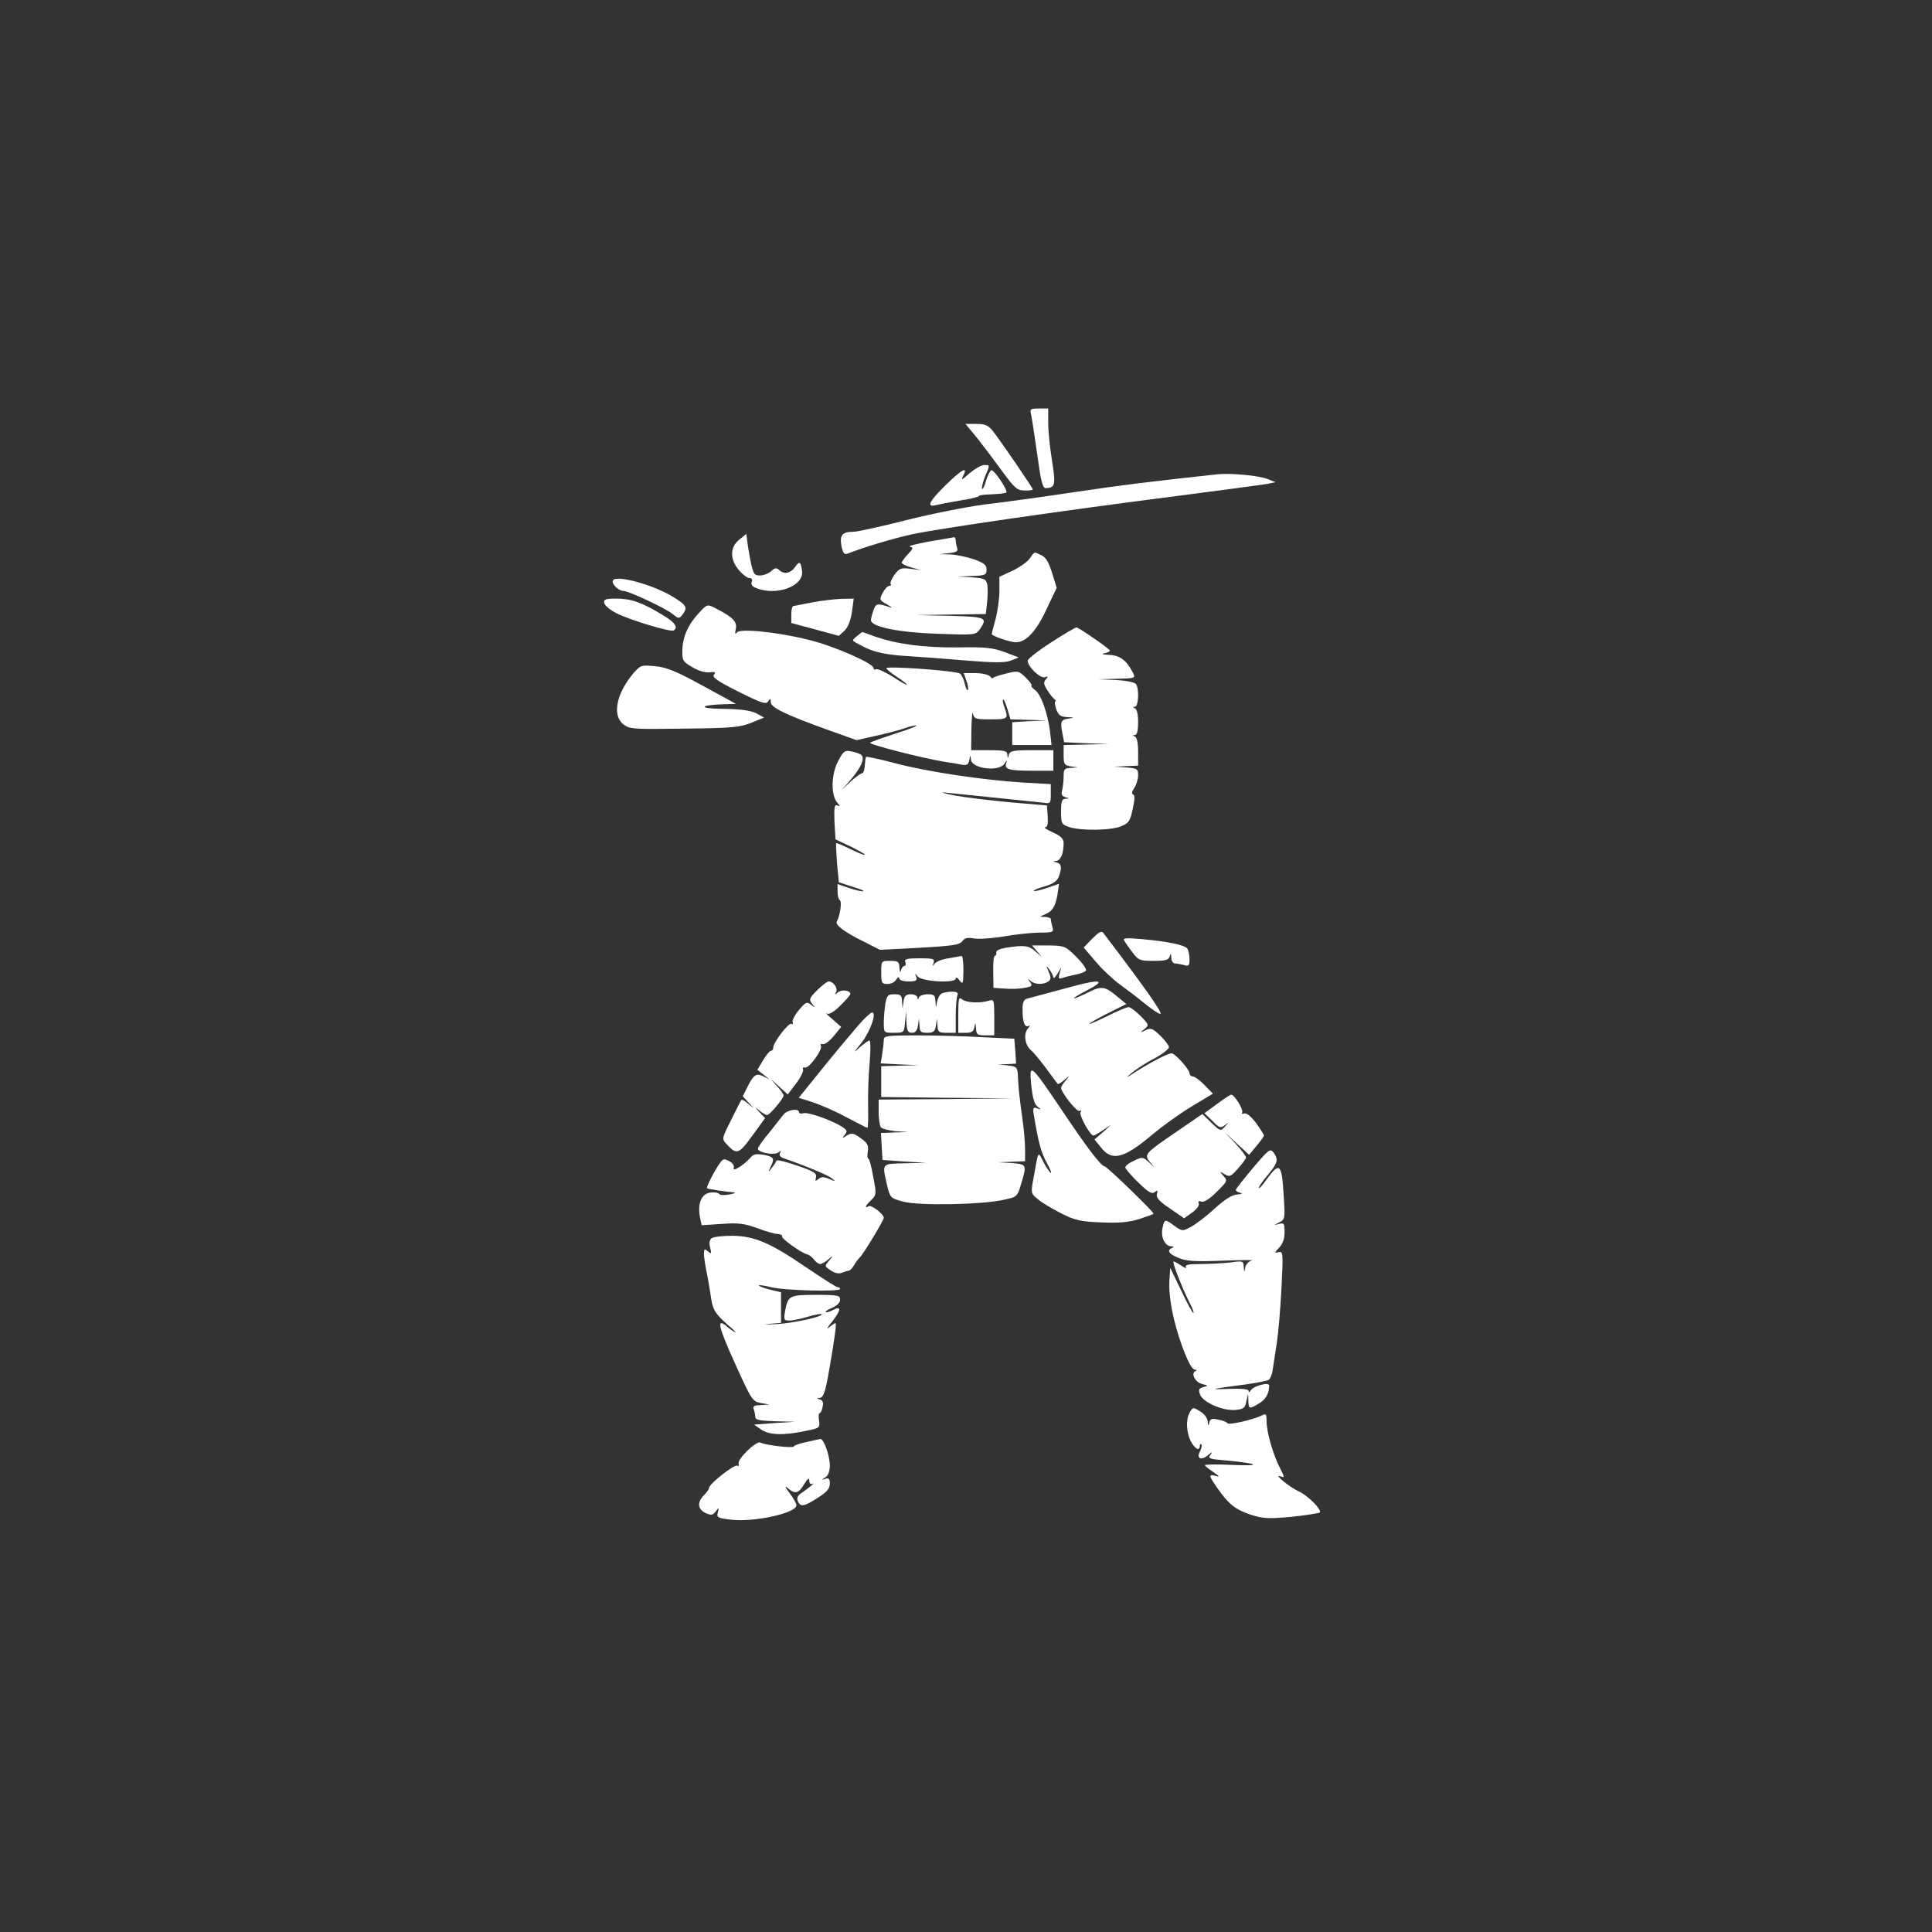 <?xml version="1.0" standalone="no"?>
<!DOCTYPE svg PUBLIC "-//W3C//DTD SVG 20010904//EN"
 "http://www.w3.org/TR/2001/REC-SVG-20010904/DTD/svg10.dtd">
<svg version="1.0" xmlns="http://www.w3.org/2000/svg"
 width="752pt" height="752pt" viewBox="0 0 752 752"
 preserveAspectRatio="xMidYMid meet">
<rect x="0" y="0" width="752" height="752" fill="#333333" stroke="none"/>
<g transform="translate(0,752) scale(0.1,-0.1)"
fill="#fff" stroke="none">
<path d="M4013 5908 c3 -13 14 -83 24 -155 14 -104 21 -133 33 -133 37 1 40
12 25 105 -8 50 -15 116 -15 148 l0 57 -36 0 c-32 0 -36 -2 -31 -22z"/>
<path d="M3805 5813 c25 -32 69 -90 98 -130 46 -63 56 -72 85 -72 17 -1 32 1
32 4 0 6 -126 190 -156 228 -18 22 -30 27 -64 27 l-42 0 47 -57z"/>
<path d="M3774 5678 c-30 -27 -35 -29 -25 -10 21 39 -6 25 -69 -37 -63 -62
-76 -87 -37 -77 12 3 55 11 95 18 39 6 72 14 72 17 0 4 23 6 50 7 28 1 53 4
57 7 7 8 -46 87 -58 87 -4 0 -14 -19 -21 -41 -6 -23 -14 -37 -16 -31 -1 5 4
27 12 47 20 47 20 45 -4 45 -10 0 -36 -15 -56 -32z"/>
<path d="M4740 5674 c-268 -29 -359 -40 -555 -69 -126 -19 -286 -41 -355 -49
-69 -9 -205 -36 -304 -61 -98 -25 -190 -45 -205 -45 -43 0 -53 -13 -46 -54 6
-29 11 -36 24 -31 63 25 170 57 249 75 103 22 554 88 1037 150 171 22 326 43
345 46 l35 7 -30 12 c-34 14 -142 24 -195 19z"/>
<path d="M2878 5420 c-37 -29 -38 -77 -2 -119 14 -17 33 -31 41 -31 9 0 13 -6
9 -15 -4 -11 3 -19 20 -25 79 -30 182 9 176 66 -5 39 -10 42 -28 16 -17 -24
-43 -29 -62 -10 -9 9 -16 8 -30 -5 -10 -9 -30 -17 -44 -17 -23 0 -26 6 -37 58
-6 31 -12 68 -13 80 l-3 24 -27 -22z"/>
<path d="M3615 5412 c-49 -9 -83 -18 -73 -20 14 -3 13 -7 -8 -29 -13 -14 -24
-29 -24 -33 0 -5 17 -13 38 -19 l37 -10 -41 5 c-37 5 -44 2 -63 -24 -11 -16
-18 -32 -14 -36 3 -3 1 -6 -5 -6 -6 0 -18 -12 -26 -27 -14 -27 -13 -29 17 -46
18 -10 23 -15 12 -11 -51 17 -55 16 -65 -11 -5 -14 -10 -32 -10 -39 0 -26 109
-48 261 -53 145 -5 146 -5 163 18 31 45 25 48 -116 52 l-133 3 136 2 136 2 5
44 c3 25 3 56 1 70 -5 23 -11 25 -62 29 l-56 3 58 2 c52 2 57 4 57 25 0 18
-10 26 -49 40 -27 9 -68 18 -92 19 l-44 1 38 4 c30 3 37 8 33 19 -3 9 -6 22
-6 30 0 8 -3 13 -7 13 -5 -1 -48 -9 -98 -17z"/>
<path d="M4007 5345 c-9 -13 -40 -34 -67 -47 l-50 -23 0 -55 c0 -30 -7 -80
-15 -110 -8 -30 -15 -56 -15 -58 0 -7 72 -32 94 -32 40 0 80 43 120 130 l39
82 -18 58 c-13 42 -24 61 -42 69 -29 14 -25 15 -46 -14z"/>
<path d="M2386 5261 c-8 -12 21 -41 40 -41 21 0 159 -65 191 -89 24 -20 26
-20 39 -4 22 29 17 37 -40 72 -77 46 -217 84 -230 62z"/>
<path d="M2352 5173 c2 -10 23 -28 48 -40 53 -27 210 -74 222 -67 19 12 5 32
-44 61 -79 48 -122 63 -178 63 -44 0 -51 -3 -48 -17z"/>
<path d="M3160 5175 c-36 -7 -68 -13 -72 -14 -5 -1 -8 -16 -8 -33 l0 -33 93
-25 92 -25 22 20 c14 14 24 39 29 73 l7 52 -49 -1 c-27 -1 -78 -7 -114 -14z"/>
<path d="M2723 5137 c-43 -45 -65 -93 -67 -145 -1 -43 1 -47 39 -69 23 -14 51
-22 67 -20 22 3 25 1 17 -9 -8 -10 13 -25 95 -66 90 -45 108 -51 116 -38 8 13
10 12 10 -3 0 -21 58 -49 225 -109 l109 -39 75 17 c41 9 93 22 114 30 22 8 42
12 44 10 3 -2 -35 -17 -84 -32 -48 -16 -92 -31 -96 -35 -8 -6 203 -60 288 -74
22 -3 52 -8 67 -11 22 -4 27 -1 31 18 4 21 4 22 6 2 2 -36 110 -50 131 -16 10
15 11 15 6 0 -7 -23 13 -28 105 -28 l79 0 0 40 0 40 -84 0 c-72 0 -85 -3 -89
-17 -4 -17 -5 -17 -6 0 -1 14 -11 17 -71 17 l-70 0 1 83 c1 45 4 72 6 60 4
-21 10 -23 69 -23 67 0 70 2 54 46 -6 15 -8 29 -6 31 3 3 10 -13 17 -36 l12
-41 71 -2 71 -2 -67 -3 -68 -4 0 -44 0 -45 76 0 77 0 -6 53 c-9 71 -35 144
-58 161 -10 7 -17 15 -14 18 3 2 -8 17 -23 31 -28 27 -30 27 -81 14 -28 -7
-50 -15 -49 -18 2 -2 -2 1 -8 8 -6 7 -32 13 -57 13 l-46 0 11 -31 c6 -16 8
-32 5 -35 -3 -3 -8 8 -12 25 -3 16 -12 34 -18 39 -13 11 -287 31 -287 21 0 -4
18 -18 40 -33 22 -14 40 -28 40 -31 0 -3 -25 11 -55 31 -31 19 -60 32 -65 29
-6 -3 -10 -1 -10 5 0 18 -156 86 -250 109 -124 31 -270 46 -282 29 -7 -9 -8
-4 -4 14 6 28 -11 46 -80 81 -31 16 -32 15 -61 -16z"/>
<path d="M4092 5020 c-50 -32 -92 -65 -92 -72 1 -24 50 -70 67 -64 13 5 14 4
4 -8 -10 -12 -9 -20 6 -43 9 -15 22 -31 28 -35 5 -4 7 -8 3 -8 -4 0 -2 -13 3
-30 9 -24 17 -30 42 -31 31 -2 31 -2 5 -6 -29 -5 -32 -11 -22 -61 l6 -31 87
-4 86 -3 -87 -2 -88 -2 0 -39 c0 -36 3 -40 28 -44 l27 -4 -27 -2 c-25 -1 -28
-5 -28 -33 0 -18 -3 -43 -6 -55 -4 -15 -1 -22 13 -26 16 -4 16 -5 1 -6 -15 -1
-18 -10 -18 -50 0 -46 2 -50 31 -60 45 -15 163 -14 203 3 30 12 35 21 45 67 8
37 9 55 1 57 -6 2 -4 12 5 25 8 12 15 34 15 49 0 25 -3 27 -47 31 l-48 3 48 2
47 2 0 54 c0 34 -5 56 -12 59 -10 4 -10 6 0 6 8 1 12 18 12 50 0 30 -5 51 -12
54 -10 4 -10 6 0 6 13 1 17 68 4 88 -4 7 -38 14 -77 16 l-70 3 73 2 c72 2 73
2 61 25 -24 47 -51 67 -93 68 -23 1 -31 4 -18 6 12 2 22 7 22 11 0 6 -109 81
-129 90 -4 1 -48 -25 -99 -58z"/>
<path d="M3338 5046 c-10 -7 -18 -16 -18 -19 0 -3 24 -16 53 -30 38 -17 78
-25 147 -30 52 -3 160 -11 240 -18 112 -9 152 -9 175 0 l30 12 -55 21 c-46 17
-76 20 -185 18 -132 -1 -236 13 -324 44 -24 9 -44 16 -45 16 0 0 -9 -7 -18
-14z"/>
<path d="M2465 4899 c-66 -79 -83 -163 -39 -198 24 -19 37 -20 237 -17 186 2
218 5 262 23 l49 20 -31 17 c-23 11 -61 16 -130 17 -98 1 -92 15 7 18 l45 1
-130 71 c-104 57 -141 72 -186 76 -53 5 -56 4 -84 -28z"/>
<path d="M3262 4557 c-27 -51 -28 -131 -4 -160 13 -15 13 -17 1 -12 -11 4 -13
-7 -11 -63 l4 -69 59 -28 c32 -16 57 -30 55 -32 -2 -3 -27 8 -56 22 -29 14
-53 25 -55 23 -2 -2 0 -37 3 -78 l7 -74 55 -18 c30 -9 48 -17 39 -17 -9 -1
-35 6 -58 14 l-41 14 0 -29 c0 -16 4 -31 9 -34 9 -6 0 -63 -12 -83 -8 -13 33
-43 109 -80 l59 -30 154 8 c126 7 155 11 166 25 9 13 21 16 48 11 20 -3 71 1
114 8 43 8 104 14 137 15 56 0 58 1 52 23 -3 12 -6 25 -6 30 0 4 -10 7 -22 8
-22 0 -22 1 -3 9 31 12 43 31 51 78 l6 42 -46 -16 c-26 -9 -49 -14 -52 -12 -2
3 16 11 42 18 32 9 48 20 55 37 13 36 11 51 -8 56 -15 4 -16 5 -2 6 17 1 29
29 29 69 0 17 -10 28 -42 42 -24 11 -37 20 -30 20 9 0 12 13 10 42 l-3 43
-141 12 c-77 7 -176 19 -220 27 -43 9 -59 13 -34 11 187 -19 350 -36 378 -39
31 -5 32 -4 32 34 l0 38 -107 6 c-159 10 -373 42 -498 75 -60 16 -112 27 -114
25 -2 -2 -4 -17 -5 -34 -1 -16 -5 -30 -11 -30 -5 0 -25 -15 -44 -32 l-35 -33
36 41 c39 46 55 81 41 95 -5 5 -22 11 -38 14 -27 6 -32 2 -53 -38z"/>
<path d="M4251 3866 l-33 -34 47 -55 c26 -31 68 -70 94 -89 25 -18 70 -52 99
-76 30 -24 56 -41 59 -38 7 6 -68 112 -222 314 -8 10 -17 5 -44 -22z"/>
<path d="M4376 3858 c4 -7 19 -28 32 -45 23 -31 29 -33 82 -33 47 0 59 3 63
18 4 13 5 11 6 -5 0 -13 7 -23 14 -23 6 0 22 -3 35 -6 19 -6 22 -3 22 22 0 16
-4 34 -8 41 -9 15 -79 29 -181 38 -59 5 -72 4 -65 -7z"/>
<path d="M3915 3831 c-24 -4 -39 -11 -37 -19 1 -6 -1 -12 -5 -12 -5 0 -8 -28
-7 -62 l1 -63 44 -3 c24 -2 59 -1 77 3 29 5 32 8 21 23 -11 14 -11 15 1 5 16
-15 49 -17 69 -4 12 8 13 15 3 38 -11 26 -11 27 3 9 8 -11 15 -25 15 -30 1 -6
7 0 16 14 l15 25 -7 -24 c-5 -19 -3 -23 9 -18 9 3 32 9 51 13 20 3 39 11 43
16 3 6 -14 30 -38 54 -42 42 -46 43 -108 44 l-64 0 19 -22 19 -23 -26 23 c-26
22 -42 24 -114 13z"/>
<path d="M3692 3790 c-24 -3 -48 -13 -54 -21 -8 -11 -9 -10 -4 4 5 15 -2 17
-55 17 -50 0 -60 -3 -55 -15 3 -8 1 -15 -4 -15 -5 0 -11 -8 -13 -17 -3 -11 -5
-7 -6 10 -1 24 -5 27 -36 27 -35 0 -35 0 -35 -45 0 -41 2 -45 25 -45 13 0 29
8 34 18 6 9 11 11 11 5 0 -8 14 -13 36 -13 30 0 35 3 30 18 -5 15 -5 15 6 1
17 -20 148 -27 148 -8 0 7 7 4 15 -7 13 -17 14 -14 15 39 0 31 -3 56 -7 56 -5
-1 -28 -5 -51 -9z"/>
<path d="M3180 3665 c-30 -30 -32 -36 -19 -52 13 -17 13 -17 -4 -4 -16 13 -21
11 -47 -20 -16 -19 -27 -40 -25 -47 3 -7 1 -11 -4 -7 -11 6 -71 -72 -71 -92 0
-7 -4 -13 -9 -13 -5 0 -19 -17 -31 -37 l-22 -37 24 -19 23 -18 -23 11 c-28 14
-38 8 -62 -39 l-19 -38 22 -24 22 -23 -23 18 c-12 11 -24 17 -26 15 -2 -2 -20
-37 -40 -78 -36 -71 -37 -74 -19 -93 40 -44 48 -42 101 31 l50 69 -22 23 c-20
22 -20 22 0 6 11 -9 25 -17 30 -17 10 0 64 64 64 76 0 5 -12 22 -27 38 -28 31
-28 31 7 -1 l36 -33 32 42 c18 23 30 48 28 55 -3 6 0 10 7 8 15 -6 71 71 62
85 -3 5 0 8 7 6 7 -3 26 11 43 31 l29 36 -34 30 c-19 16 -29 26 -22 22 9 -5
28 6 53 31 21 21 39 41 39 45 0 14 -33 19 -48 7 -13 -11 -14 -11 -8 0 9 14
-10 42 -28 42 -7 0 -27 -16 -46 -35z"/>
<path d="M4225 3693 c-16 -3 -86 -22 -227 -60 -13 -3 -18 -15 -18 -43 0 -48 9
-72 24 -63 6 3 6 1 -1 -8 -20 -20 -15 -64 8 -85 12 -10 40 -44 62 -74 22 -30
42 -57 44 -59 1 -2 13 4 25 15 23 19 23 19 6 -2 -10 -11 -18 -24 -18 -28 0
-18 62 -96 72 -90 7 4 8 2 4 -5 -7 -11 37 -91 50 -91 3 0 20 9 37 21 l32 21
-32 -29 -33 -28 26 -32 c43 -55 90 -42 203 54 35 29 101 77 147 105 l85 51
-33 34 c-17 18 -38 33 -45 33 -7 0 -13 6 -13 13 -1 15 -56 77 -70 77 -15 0
-85 -37 -140 -72 -39 -26 -41 -26 -15 -4 17 14 56 40 88 56 31 17 57 37 57 44
0 6 -15 27 -34 45 -30 29 -37 31 -57 21 -23 -11 -23 -10 -5 4 19 16 19 17 -14
51 -19 19 -40 35 -47 35 -8 0 -45 -16 -83 -35 -39 -19 -70 -33 -70 -30 0 2 32
21 72 41 l72 36 -35 29 c-49 41 -62 43 -118 14 -28 -14 -51 -23 -51 -20 0 2
26 18 58 34 55 29 50 38 -13 24z"/>
<path d="M3664 3652 c-7 -4 -14 -18 -17 -32 -4 -25 -4 -25 -6 3 -1 23 -5 27
-30 27 -16 0 -32 -6 -34 -12 -4 -10 -6 -10 -6 0 -1 6 -12 12 -25 12 -19 0 -26
-6 -29 -27 l-4 -28 -2 28 c-1 23 -5 27 -30 27 -25 0 -29 -4 -35 -37 -3 -21 -6
-55 -6 -75 0 -38 1 -38 39 -38 40 0 40 0 44 43 l4 42 1 -42 c2 -35 6 -43 21
-43 14 0 21 8 24 28 l4 27 2 -27 c1 -24 5 -28 30 -28 25 0 30 5 34 28 l4 27 2
-27 c1 -25 5 -28 36 -28 l35 0 0 64 c0 35 3 71 6 80 5 12 0 16 -22 16 -16 0
-34 -4 -40 -8z"/>
<path d="M3730 3571 l0 -71 29 0 c23 0 31 5 34 23 4 19 4 18 6 -5 1 -25 5 -28
36 -28 l35 0 0 71 c0 67 -1 70 -21 64 -34 -11 -88 -8 -104 5 -13 11 -15 3 -15
-59z"/>
<path d="M3339 3527 c-25 -29 -87 -103 -138 -166 l-92 -114 54 -17 c30 -10 90
-36 132 -59 42 -22 79 -41 81 -41 3 0 4 37 3 83 -1 45 1 121 6 170 4 48 4 87
-1 87 -4 0 -21 -12 -38 -27 -26 -24 -25 -22 8 19 34 44 60 119 40 117 -5 0
-30 -23 -55 -52z"/>
<path d="M3440 3473 c0 -10 -3 -35 -6 -55 l-6 -37 73 -4 74 -3 -72 -2 -73 -2
0 -60 0 -60 258 -3 257 -2 -262 -3 -263 -2 0 -47 c0 -27 4 -53 8 -60 4 -6 30
-13 57 -16 l50 -3 -53 -2 -53 -2 3 -52 3 -53 85 -6 85 -5 -82 -2 c-93 -2 -90
2 -70 -86 12 -48 13 -50 62 -63 60 -17 311 -12 392 7 52 11 53 12 68 63 22 74
22 75 -37 80 l-53 3 53 2 52 2 0 48 c0 26 -5 81 -11 122 -11 81 -15 111 -17
164 -2 32 -5 35 -39 39 l-38 4 35 1 35 2 -3 48 -4 49 -126 6 c-70 4 -184 7
-254 7 -115 0 -128 -2 -128 -17z"/>
<path d="M4014 3296 c5 -47 12 -74 24 -83 16 -12 16 -13 -1 -7 -16 6 -18 2
-12 -32 17 -102 28 -142 50 -181 13 -24 20 -41 14 -38 -5 4 -18 23 -28 43 -22
42 -18 49 -39 -68 -10 -53 -9 -56 17 -77 14 -13 55 -37 90 -55 55 -28 77 -33
157 -36 69 -3 106 0 148 13 31 10 56 19 56 21 0 8 -182 184 -190 184 -14 0
-70 74 -169 222 -121 179 -126 183 -117 94z"/>
<path d="M4737 3223 l-49 -36 31 -30 c26 -27 32 -29 48 -17 17 13 17 13 1 -5
-17 -19 -19 -18 -53 15 l-35 34 -99 -68 c-125 -85 -129 -90 -105 -119 l18 -22
-23 22 c-23 20 -25 21 -57 5 -19 -8 -34 -20 -34 -26 0 -5 23 -32 51 -59 39
-38 53 -46 64 -37 11 9 12 7 8 -8 -3 -14 9 -28 51 -56 l55 -38 31 22 c17 12
29 28 26 36 -3 8 0 11 10 7 10 -4 32 10 60 38 42 41 43 44 26 62 -16 19 -16
19 4 7 19 -12 25 -10 52 21 17 19 32 38 32 44 0 5 -19 30 -42 55 l-43 45 48
-45 49 -45 29 35 c16 19 29 37 29 40 0 3 -14 25 -31 49 -20 26 -37 40 -46 37
-8 -3 -11 -1 -8 4 6 10 -31 71 -43 69 -4 0 -29 -17 -55 -36z"/>
<path d="M3049 3181 c-8 -10 -33 -42 -56 -71 -24 -28 -43 -56 -43 -61 0 -15
63 -27 79 -15 11 8 13 8 7 -2 -4 -7 0 -15 11 -19 89 -31 173 -66 189 -78 18
-14 17 -15 -8 -4 -21 9 -31 9 -42 0 -12 -10 -14 -9 -10 6 4 16 -8 24 -73 46
-43 15 -79 24 -81 19 -1 -5 -10 -18 -18 -28 -14 -18 -15 -18 -5 3 17 34 14 40
-26 48 -30 5 -41 3 -53 -12 -23 -27 -71 -57 -64 -39 3 9 -4 19 -17 26 -19 11
-25 10 -36 -6 -19 -25 -55 -95 -51 -99 3 -3 67 -13 103 -16 11 -1 4 -5 -15 -8
-19 -4 -38 -3 -41 2 -3 5 -19 7 -34 5 -34 -4 -50 -41 -41 -93 l7 -34 77 5 c64
5 89 2 138 -16 32 -12 69 -23 81 -23 11 -1 19 -5 17 -9 -5 -8 75 -65 97 -70 8
-2 20 -11 27 -20 7 -10 18 -18 24 -18 6 0 21 8 32 18 21 17 21 17 3 -5 -18
-21 -18 -22 7 -38 16 -11 32 -14 43 -9 10 4 22 8 27 8 5 1 14 10 20 21 6 11
16 24 22 30 13 11 94 145 94 155 0 14 -49 52 -59 45 -18 -11 -12 3 10 24 20
19 21 23 8 90 -7 39 -15 71 -19 71 -4 0 -5 13 -2 29 3 23 -2 33 -28 51 -28 20
-35 22 -54 10 -19 -12 -20 -12 -8 3 11 13 10 18 -10 31 -39 25 -131 58 -150
53 -10 -3 -18 -1 -18 4 0 17 -47 9 -61 -10z"/>
<path d="M4877 2974 c-37 -44 -67 -82 -67 -86 0 -3 8 -9 18 -11 10 -3 5 -5
-11 -6 -20 -1 -48 -18 -88 -54 -32 -30 -74 -62 -93 -72 -33 -18 -34 -18 -64 3
-38 28 -39 28 -47 -7 -8 -35 9 -71 33 -72 10 0 12 -3 5 -6 -23 -9 -14 -24 24
-39 29 -13 64 -15 172 -11 75 3 126 3 114 1 -12 -3 -24 -15 -26 -27 -4 -21 -4
-21 -6 2 -1 23 -3 24 -53 17 -29 -3 -81 -6 -116 -6 -46 0 -61 -3 -56 -12 4 -6
-3 -4 -17 5 -13 9 -27 17 -31 17 -7 0 32 -101 63 -162 11 -21 17 -38 14 -38
-4 0 -25 39 -48 88 l-42 87 -3 -45 c-5 -65 14 -163 50 -262 21 -57 38 -88 48
-89 8 0 10 -3 4 -5 -20 -8 -3 -44 25 -51 24 -6 25 -7 5 -12 -18 -5 -20 -10
-13 -29 11 -30 88 -64 137 -60 32 3 38 7 43 33 l7 30 1 -27 c1 -33 4 -33 41
-11 26 15 40 39 40 70 0 15 -60 -1 -72 -19 -5 -8 -8 -9 -8 -2 0 7 -26 10 -77
8 -80 -3 -76 -1 63 17 44 6 85 14 92 18 6 4 14 22 16 41 3 19 10 67 16 105 6
39 14 134 18 213 7 136 6 143 -12 138 -17 -4 -16 -3 3 18 14 14 21 35 21 60 0
34 -2 37 -22 32 -22 -6 -22 -6 1 6 23 12 23 15 18 98 -8 133 -15 140 -68 68
-16 -23 -29 -37 -29 -31 0 5 16 28 35 50 38 45 42 60 22 87 -13 17 -19 12 -80
-60z"/>
<path d="M2771 2701 c-9 -6 -12 -18 -7 -37 6 -24 5 -26 -8 -15 -14 12 -16 10
-16 -10 0 -13 5 -42 9 -64 5 -22 12 -62 16 -89 8 -62 15 -76 67 -122 24 -20
36 -33 28 -29 -8 4 -23 15 -32 23 -40 34 -32 -2 32 -143 65 -144 69 -150 101
-156 l34 -6 -34 -2 c-26 -1 -32 -4 -27 -17 3 -9 6 -22 6 -30 0 -11 18 -14 78
-16 l77 -2 -80 -5 -80 -6 29 -20 c32 -21 85 -23 175 -4 51 10 53 12 49 40 -3
16 -1 29 3 29 3 0 9 11 11 25 4 16 0 25 -11 28 -14 4 -14 5 0 6 13 1 21 21 33
89 24 135 33 202 28 202 -3 0 -14 -8 -26 -17 -11 -10 -5 1 14 24 35 46 36 62
0 43 -12 -6 -24 -10 -26 -7 -3 2 9 10 26 17 18 8 30 20 30 31 0 17 -9 19 -94
19 -103 0 -109 -3 -120 -62 -6 -35 -5 -38 17 -38 13 0 46 7 72 15 27 8 51 12
53 10 10 -9 -108 -35 -177 -39 -42 -2 -55 -1 -28 1 l47 4 0 59 0 60 -45 11
c-25 6 -44 14 -41 16 2 2 23 -1 47 -7 48 -13 269 -19 269 -7 0 4 -4 7 -10 7
-5 0 -60 35 -122 77 -142 97 -202 122 -288 123 -36 0 -71 -4 -79 -9z"/>
<path d="M4630 2021 c-15 -28 -12 -77 5 -111 16 -30 35 -40 35 -18 0 6 3 9 6
6 3 -4 1 -15 -5 -27 -16 -28 5 -38 32 -14 16 13 18 14 9 1 -12 -15 -6 -17 64
-23 125 -12 138 -22 22 -17 -60 3 -108 2 -108 -1 0 -3 15 -15 33 -27 23 -16
26 -20 10 -15 -30 8 -29 2 6 -48 43 -62 70 -83 130 -103 47 -15 68 -16 158 -8
56 6 106 14 110 17 9 10 -46 66 -82 82 -35 16 -100 69 -72 59 18 -7 18 -5 -1
32 -27 53 -52 140 -52 181 0 29 -2 32 -18 24 -29 -16 -131 -39 -134 -31 -2 4
-17 11 -35 14 -25 6 -32 4 -36 -11 -4 -15 -5 -14 -6 3 0 12 -12 29 -26 38 -31
20 -32 20 -45 -3z"/>
<path d="M3138 1907 c-27 -6 -48 -13 -48 -17 0 -8 -114 5 -130 15 -15 9 -92
-65 -85 -83 2 -7 0 -10 -5 -7 -11 7 -110 -71 -110 -86 0 -5 -9 -18 -20 -29
-27 -27 -25 -54 6 -69 22 -10 28 -9 40 6 12 17 13 16 8 -4 -5 -19 -1 -22 50
-28 89 -11 256 25 256 56 0 7 -12 28 -27 48 -18 24 -20 30 -7 19 29 -25 42
-22 64 15 14 22 20 27 20 14 0 -11 5 -16 13 -12 14 7 -19 -20 -46 -38 -12 -8
-16 -18 -12 -29 10 -25 24 -23 78 12 35 22 47 36 47 54 0 20 -4 24 -17 20 -17
-5 -17 -5 0 6 11 7 17 24 17 46 0 38 -24 105 -37 103 -4 -1 -29 -6 -55 -12z"/>
</g>
</svg>
